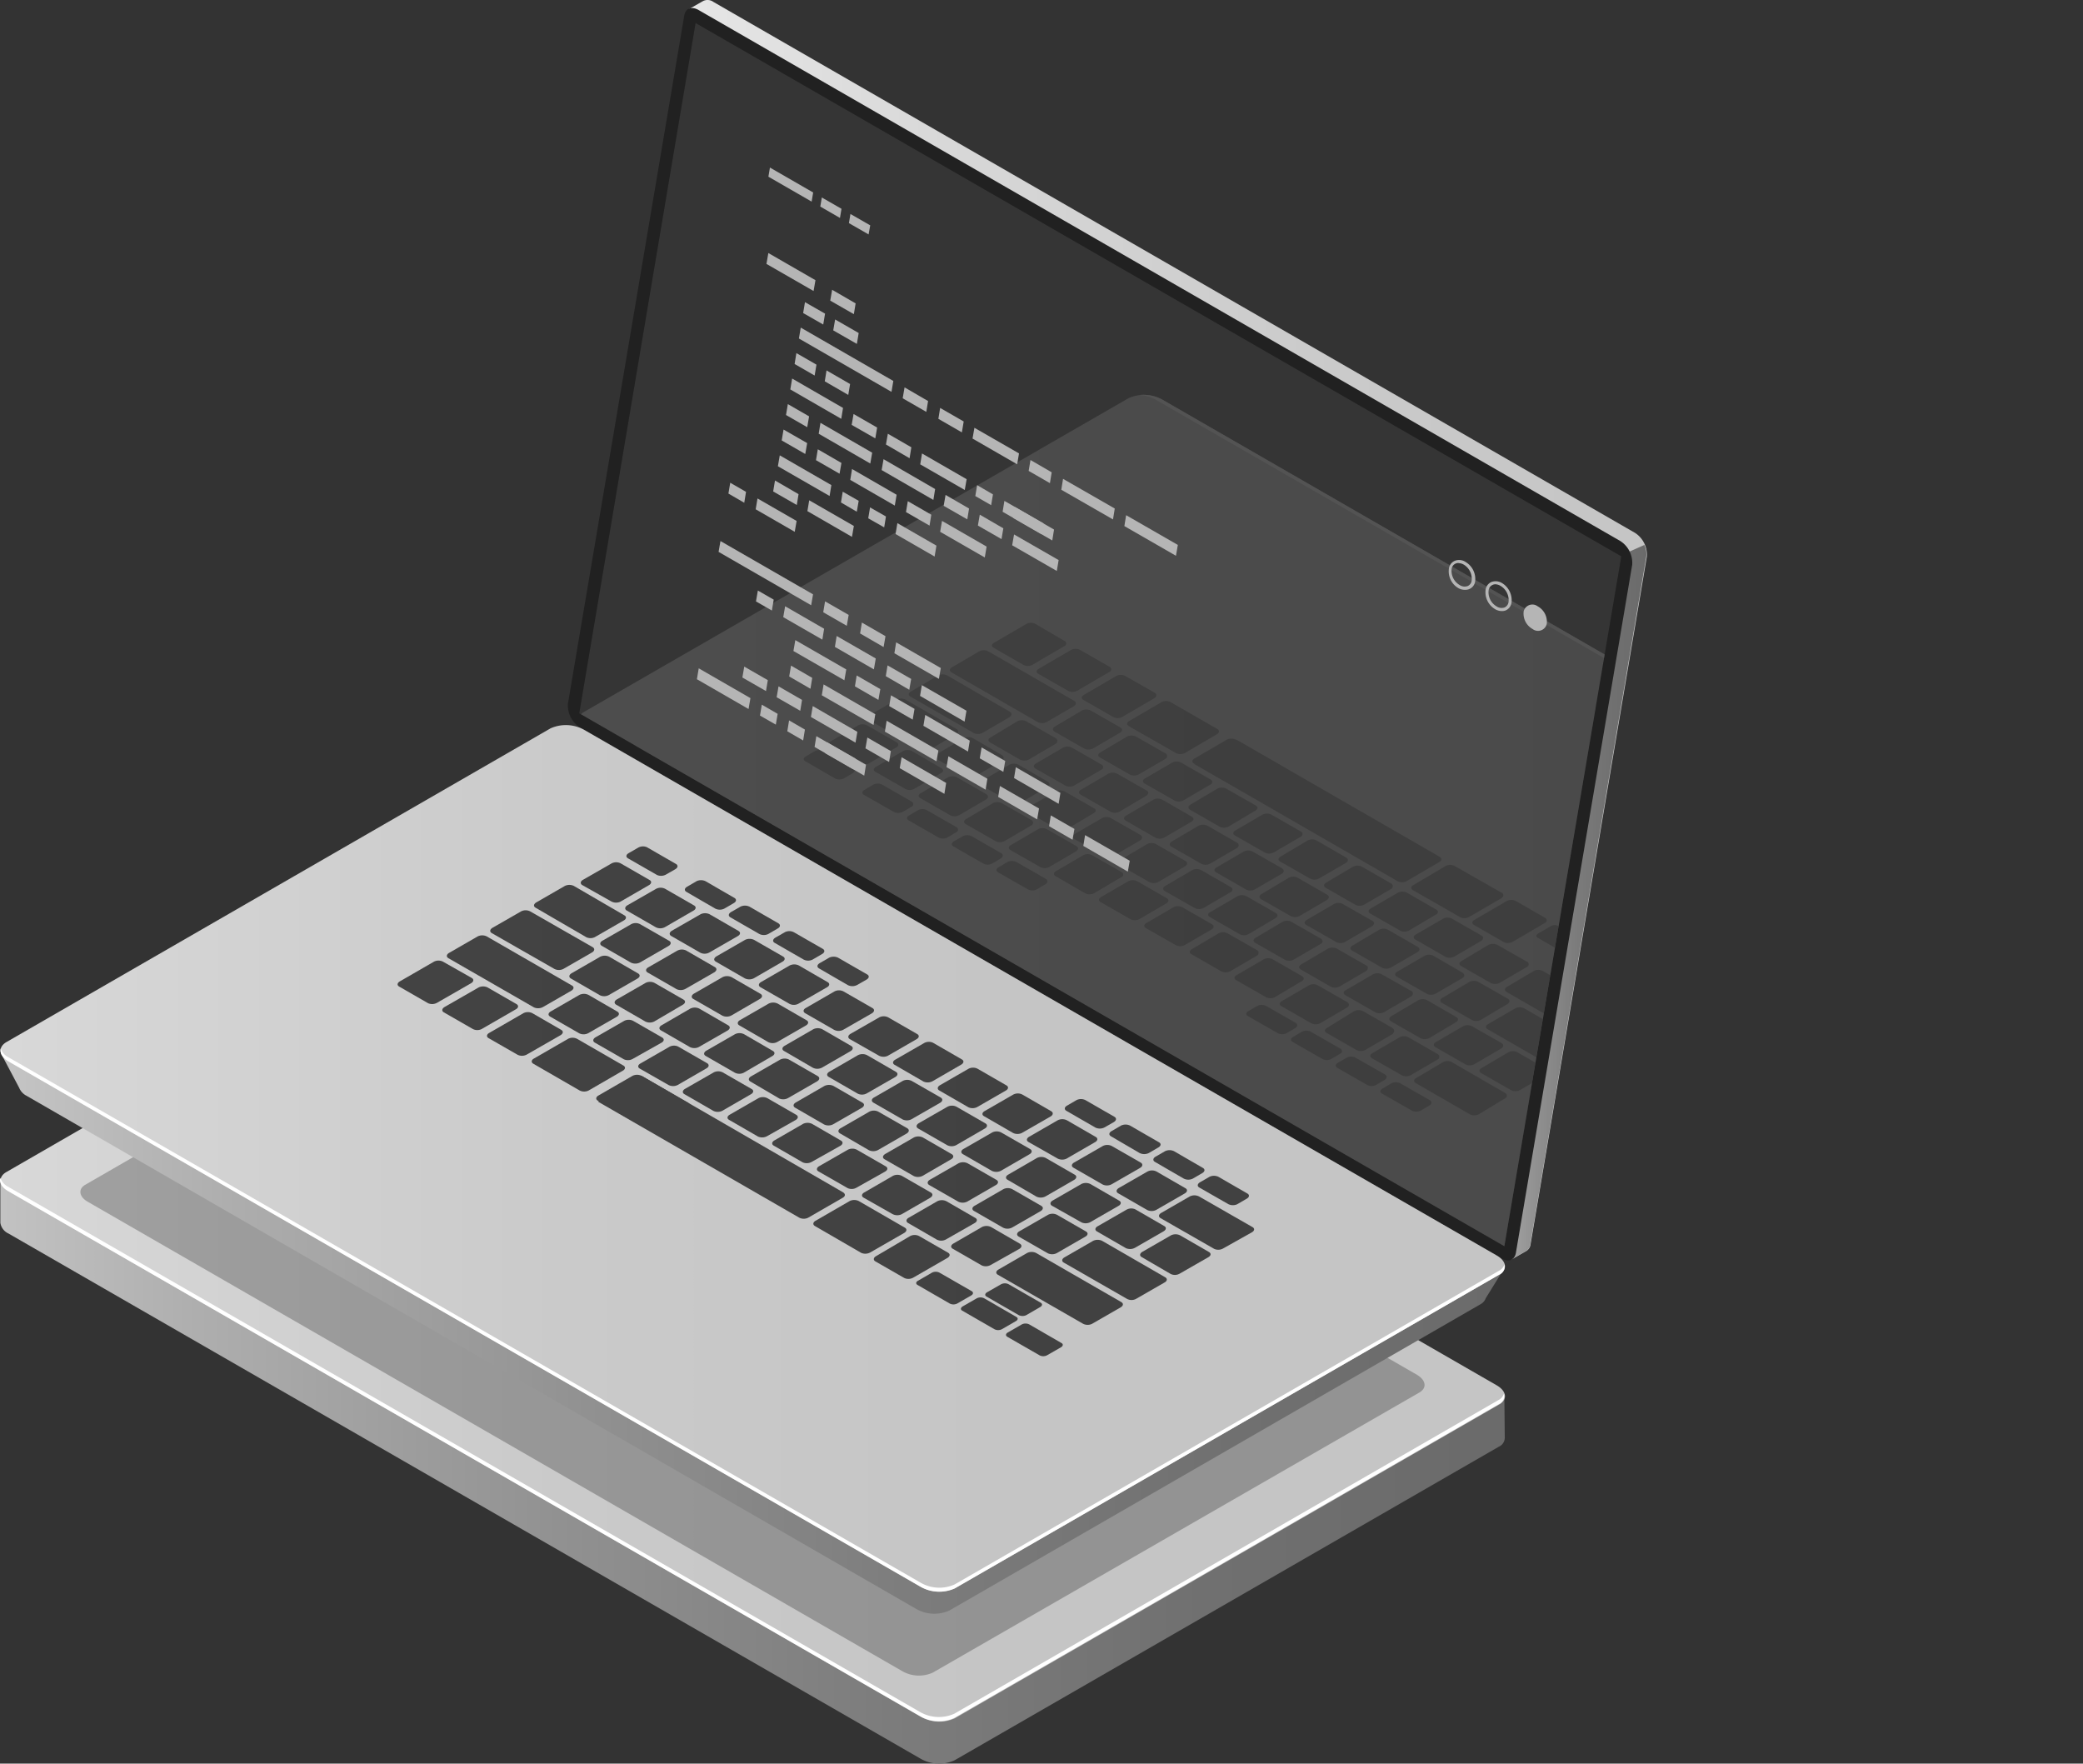 <svg id="Layer_1" data-name="Layer 1" xmlns="http://www.w3.org/2000/svg" xmlns:xlink="http://www.w3.org/1999/xlink" viewBox="0 0 353.68 299.43"><rect x="0" y="0" width="353.68" height="299.43" fill="#333333" stroke="none"/><defs><style>.cls-1{fill:none;}.cls-2{fill:#b5b5b5;}.cls-3{fill:url(#linear-gradient);}.cls-4{fill:url(#linear-gradient-2);}.cls-5,.cls-9{fill:#212121;}.cls-5{opacity:0.3;isolation:isolate;}.cls-6{fill:#fff;}.cls-7{fill:url(#linear-gradient-3);}.cls-8{fill:url(#linear-gradient-4);}.cls-10{opacity:0.51;}.cls-11{fill:#494949;}.cls-12{fill:url(#linear-gradient-5);}.cls-13{fill:url(#linear-gradient-6);}.cls-14{opacity:0.15;}.cls-15{clip-path:url(#clip-path);}.cls-16{fill:url(#linear-gradient-7);}.cls-17{fill:url(#linear-gradient-8);}.cls-18{opacity:0.5;}.cls-19{opacity:0.8;}</style><linearGradient id="linear-gradient" x1="462.32" y1="6.89" x2="206.9" y2="6.89" gradientTransform="matrix(1, 0, 0, -1, -192.3, 232.12)" gradientUnits="userSpaceOnUse"><stop offset="0" stop-color="#6b6b6b"/><stop offset="0.18" stop-color="#707070"/><stop offset="0.39" stop-color="#7c7c7c"/><stop offset="0.61" stop-color="#919191"/><stop offset="0.85" stop-color="#aeaeae"/><stop offset="1" stop-color="#c5c5c5"/></linearGradient><linearGradient id="linear-gradient-2" x1="329.84" y1="12.83" x2="585.3" y2="12.83" gradientTransform="translate(518.84 232.12) rotate(180)" gradientUnits="userSpaceOnUse"><stop offset="0" stop-color="#c5c5c5"/><stop offset="0.29" stop-color="#cacaca"/><stop offset="0.64" stop-color="#d7d7d7"/><stop offset="1" stop-color="#ebebeb"/></linearGradient><linearGradient id="linear-gradient-3" x1="219.84" y1="124.65" x2="400.57" y2="124.65" xlink:href="#linear-gradient-2"/><linearGradient id="linear-gradient-4" x1="219.88" y1="78.38" x2="250.93" y2="78.38" gradientTransform="translate(518.84 232.12) rotate(180)" xlink:href="#linear-gradient"/><linearGradient id="linear-gradient-5" x1="244.08" y1="27.9" x2="499.32" y2="27.9" gradientTransform="translate(518.84 232.12) rotate(180)" xlink:href="#linear-gradient"/><linearGradient id="linear-gradient-6" x1="329.84" y1="34.87" x2="585.3" y2="34.87" xlink:href="#linear-gradient-2"/><clipPath id="clip-path" transform="translate(-19.37 -0.57)"><polygon class="cls-1" points="294.65 95.03 137.48 4.49 117.73 121.68 274.8 212.15 294.65 95.03"/></clipPath><linearGradient id="linear-gradient-7" x1="145.96" y1="83.98" x2="401.14" y2="83.98" gradientTransform="translate(518.84 232.12) rotate(180)" xlink:href="#linear-gradient"/><linearGradient id="linear-gradient-8" x1="231.71" y1="90.94" x2="487.18" y2="90.94" xlink:href="#linear-gradient-2"/></defs><polygon class="cls-2" points="143.7 95.33 137.06 91.52 137.38 89.68 144 93.49 143.7 95.33"/><path class="cls-3" d="M274.8,237.61l-8.52-1.23L118.55,151.26a6.34,6.34,0,0,0-5.72-.23l-88,50.69L19.43,201v7.17h0A2.39,2.39,0,0,0,20.81,210L175.74,299.2a6.37,6.37,0,0,0,5.72.23l92.41-53.24a1.67,1.67,0,0,0,1-1.52h0Z" transform="translate(-19.37 -0.57)"/><path class="cls-4" d="M20.83,202.83l154.92,89.23a6.36,6.36,0,0,0,5.73.25l92.41-53.26c1.52-.84,1.29-2.32-.41-3.29L118.55,146.53a6.34,6.34,0,0,0-5.72-.25L20.49,199.54C19,200.37,19.14,201.86,20.83,202.83Z" transform="translate(-19.37 -0.57)"/><path class="cls-5" d="M34.24,204.59l138.41,79.76a5.7,5.7,0,0,0,5.12.19L260.36,237c1.32-.76,1.15-2.08-.37-3l-138.4-79.75a5.7,5.7,0,0,0-5.12-.2l-82.6,47.66C32.64,202.39,32.73,203.71,34.24,204.59Z" transform="translate(-19.37 -0.57)"/><path class="cls-6" d="M273.81,238.27,181.4,291.53a6.43,6.43,0,0,1-5.72-.24L20.75,202.06a2.67,2.67,0,0,1-1.32-1.52c-.23.76.21,1.62,1.32,2.26L175.68,292a6.34,6.34,0,0,0,5.72.25L273.81,239a1.53,1.53,0,0,0,.92-1.82A1.83,1.83,0,0,1,273.81,238.27Z" transform="translate(-19.37 -0.57)"/><path class="cls-7" d="M118.28,118.71,137.84,2.79l-1.52-.66L138.69.78h0a1.69,1.69,0,0,1,1.82.12L297,91.05a4.44,4.44,0,0,1,2,4L279.25,211.85a1.5,1.5,0,0,1-.83,1.18h0l-2.33,1.34-.39-2.16h.13L120.3,122.66A4.39,4.39,0,0,1,118.28,118.71Z" transform="translate(-19.37 -0.57)"/><path class="cls-8" d="M296,94.24l2.56-1.14a3.58,3.58,0,0,1,.34,1.93L279.19,211.87a1.51,1.51,0,0,1-.83,1.18h0L276,214.38l-.39-2.15h.13l-7.86-4.55Z" transform="translate(-19.37 -0.57)"/><path class="cls-9" d="M117.85,124.07,274.3,214.23c1.21.68,2.25.29,2.46-.95L296.51,96.44a4.42,4.42,0,0,0-2-4L138,2.28c-1.22-.7-2.25-.31-2.46,1L115.8,120.06A4.39,4.39,0,0,0,117.85,124.07Z" transform="translate(-19.37 -0.57)"/><g class="cls-10"><polygon class="cls-11" points="118.11 3.92 275.28 94.46 255.43 211.58 98.36 121.11 118.11 3.92"/></g><path class="cls-12" d="M19.52,179.39l8.54,4.44,85.6-49.33a6.28,6.28,0,0,1,5.59.23L266.9,219.82c1.42-.78,7.86-3.88,7.86-3.88L271.63,221h0a1.83,1.83,0,0,1-.87,1l-90.18,52a6.22,6.22,0,0,1-5.59-.23L23.89,186.62a2.64,2.64,0,0,1-1.26-1.35h0Z" transform="translate(-19.37 -0.57)"/><path class="cls-13" d="M20.83,180.79,175.75,270a6.39,6.39,0,0,0,5.73.24L273.89,217c1.52-.84,1.29-2.32-.41-3.29L118.55,124.48a6.37,6.37,0,0,0-5.72-.24L20.49,177.48C19,178.33,19.14,179.82,20.83,180.79Z" transform="translate(-19.37 -0.57)"/><path class="cls-6" d="M20.83,180.09l154.92,89.23a6.36,6.36,0,0,0,5.73.25l92.41-53.25a1.86,1.86,0,0,0,.93-1.09,1.53,1.53,0,0,1-.93,1.78l-92.41,53.25a6.46,6.46,0,0,1-5.73-.24L20.83,180.79c-1.1-.64-1.52-1.52-1.34-2.22A2.61,2.61,0,0,0,20.83,180.09Z" transform="translate(-19.37 -0.57)"/><g class="cls-14"><g class="cls-15"><path class="cls-16" d="M117.7,123.32l8.54,4.45,85.63-49.33a6.11,6.11,0,0,1,5.58.23L365.1,163.76c1.35-.79,7.78-3.82,7.78-3.82l-3,5h0a1.93,1.93,0,0,1-.88,1L278.7,217.85a6.17,6.17,0,0,1-5.58-.22L122,130.56a2.76,2.76,0,0,1-1.28-1.35h0Z" transform="translate(-19.37 -0.57)"/><path class="cls-17" d="M119,124.73,273.9,214a6.42,6.42,0,0,0,5.73.23L372,160.94c1.52-.85,1.28-2.32-.41-3.3L216.7,68.41a6.37,6.37,0,0,0-5.72-.23l-92.41,53.24C117.09,122.27,117.29,123.74,119,124.73Z" transform="translate(-19.37 -0.57)"/><path class="cls-6" d="M371.56,157.64,216.7,68.41a6.85,6.85,0,0,0-3.82-.78,6.48,6.48,0,0,1,2.68.78l154.86,89.23c1.68,1,1.86,2.45.41,3.3l-92.41,53.25a4.72,4.72,0,0,1-1.9.54,5.42,5.42,0,0,0,3-.54L372,160.94C373.42,160.09,373.24,158.62,371.56,157.64Z" transform="translate(-19.37 -0.57)"/><g class="cls-18"><path class="cls-9" d="M200.09,109.37l-4.93-2.87a1.61,1.61,0,0,0-1.51,0l-5.52,3.22c-.42.24-.45.63,0,.86l5,2.87a1.69,1.69,0,0,0,1.52,0l5.51-3.22A.47.47,0,0,0,200.09,109.37Z" transform="translate(-19.37 -0.57)"/><path class="cls-9" d="M207.76,113.78l-5-2.87a1.69,1.69,0,0,0-1.52,0l-5.51,3.22c-.44.26-.47.65,0,.88l5,2.85a1.69,1.69,0,0,0,1.52,0l5.51-3.22A.46.46,0,0,0,207.76,113.78Z" transform="translate(-19.37 -0.57)"/><path class="cls-9" d="M215.43,118.19l-5-2.85a1.63,1.63,0,0,0-1.52,0l-5.53,3.23c-.42.24-.45.64,0,.86l5,2.87a1.63,1.63,0,0,0,1.52,0l5.51-3.21C215.79,118.81,215.82,118.42,215.43,118.19Z" transform="translate(-19.37 -0.57)"/><path class="cls-9" d="M209.58,124.07l-5-2.86a1.69,1.69,0,0,0-1.52,0l-4.56,2.7c-.44.25-.47.65-.07.88l5,2.86a1.69,1.69,0,0,0,1.52,0l4.63-2.7C210,124.69,210,124.3,209.58,124.07Z" transform="translate(-19.37 -0.57)"/><path class="cls-9" d="M217.25,128.48l-5-2.85a1.69,1.69,0,0,0-1.52,0l-4.55,2.7c-.43.25-.46.64,0,.87l5,2.86a1.63,1.63,0,0,0,1.52,0l4.64-2.7A.51.51,0,0,0,217.25,128.48Z" transform="translate(-19.37 -0.57)"/><path class="cls-9" d="M224.92,132.91l-5-2.86a1.63,1.63,0,0,0-1.52,0l-4.63,2.69c-.44.26-.47.64,0,.88l5,2.85a1.69,1.69,0,0,0,1.52,0l4.63-2.71A.46.46,0,0,0,224.92,132.91Z" transform="translate(-19.37 -0.57)"/><path class="cls-9" d="M232.58,137.32l-5-2.85a1.69,1.69,0,0,0-1.52,0l-4.55,2.7c-.44.26-.47.65-.08.88l5,2.87a1.69,1.69,0,0,0,1.52,0l4.55-2.7C233,137.94,233,137.55,232.58,137.32Z" transform="translate(-19.37 -0.57)"/><path class="cls-9" d="M240.25,141.75l-5-2.87a1.69,1.69,0,0,0-1.52,0l-4.63,2.7c-.43.25-.46.64,0,.87l5,2.86a1.63,1.63,0,0,0,1.52,0l4.64-2.7A.47.47,0,0,0,240.25,141.75Z" transform="translate(-19.37 -0.57)"/><path class="cls-9" d="M247.92,146.16l-5-2.89a1.63,1.63,0,0,0-1.52,0L236.8,146c-.44.26-.47.66,0,.88l5,2.85a1.63,1.63,0,0,0,1.52,0l4.64-2.69C248.33,146.78,248.33,146.39,247.92,146.16Z" transform="translate(-19.37 -0.57)"/><path class="cls-9" d="M255.57,150.57l-4.95-2.85a1.69,1.69,0,0,0-1.52,0l-4.56,2.7c-.44.26-.47.65-.07.88l5,2.87a1.67,1.67,0,0,0,1.51,0l4.64-2.7A.52.52,0,0,0,255.57,150.57Z" transform="translate(-19.37 -0.57)"/><path class="cls-9" d="M263.24,155l-5-2.87a1.69,1.69,0,0,0-1.52,0l-4.64,2.7c-.42.26-.45.64,0,.87l5,2.86a1.63,1.63,0,0,0,1.52,0l4.56-2.7C263.61,155.62,263.64,155.23,263.24,155Z" transform="translate(-19.37 -0.57)"/><path class="cls-9" d="M270.91,159.41l-5-2.86a1.63,1.63,0,0,0-1.52,0l-4.64,2.69c-.44.26-.47.66,0,.88l5,2.87a1.69,1.69,0,0,0,1.52,0l4.63-2.7C271.28,160,271.31,159.64,270.91,159.41Z" transform="translate(-19.37 -0.57)"/><path class="cls-9" d="M278.57,163.82,273.62,161a1.76,1.76,0,0,0-1.52,0l-4.56,2.72c-.44.24-.47.63-.08.86l5,2.87a1.69,1.69,0,0,0,1.52,0l4.63-2.7A.49.49,0,0,0,278.57,163.82Z" transform="translate(-19.37 -0.57)"/><path class="cls-9" d="M206.39,130.38l-5-2.87a1.69,1.69,0,0,0-1.52,0l-4.63,2.7c-.42.26-.45.66,0,.88l5,2.85a1.63,1.63,0,0,0,1.52,0l4.63-2.7A.46.46,0,0,0,206.39,130.38Z" transform="translate(-19.37 -0.57)"/><path class="cls-9" d="M198.61,125.89l-5-2.85a1.63,1.63,0,0,0-1.52,0l-4.56,2.75c-.42.24-.46.63,0,.86l5,2.87a1.69,1.69,0,0,0,1.52,0l4.63-2.7A.55.55,0,0,0,198.61,125.89Z" transform="translate(-19.37 -0.57)"/><path class="cls-9" d="M190.82,121.41l-10.63-6.16a1.69,1.69,0,0,0-1.52,0L174,118c-.43.25-.46.64,0,.87L184.67,125a1.63,1.63,0,0,0,1.52,0l4.63-2.7C191.19,122,191.22,121.63,190.82,121.41Z" transform="translate(-19.37 -0.57)"/><path class="cls-9" d="M181.78,124.35l-8.67-5a1.69,1.69,0,0,0-1.52,0L167,122c-.43.26-.46.64,0,.87l8.69,5a1.63,1.63,0,0,0,1.52,0l4.55-2.7C182.15,125,182.18,124.57,181.78,124.35Z" transform="translate(-19.37 -0.57)"/><path class="cls-9" d="M214.06,134.79l-5-2.85a1.69,1.69,0,0,0-1.52,0l-4.63,2.72c-.44.24-.45.63,0,.86l5,2.86a1.63,1.63,0,0,0,1.52,0l4.55-2.69C214.42,135.41,214.45,135,214.06,134.79Z" transform="translate(-19.37 -0.57)"/><path class="cls-9" d="M221.72,139.22l-5-2.87a1.63,1.63,0,0,0-1.52,0l-4.63,2.7c-.44.26-.47.64,0,.88l4.95,2.85a1.63,1.63,0,0,0,1.52,0l4.64-2.7C222.1,139.84,222.13,139.45,221.72,139.22Z" transform="translate(-19.37 -0.57)"/><path class="cls-9" d="M229.39,143.63l-5-2.87a1.76,1.76,0,0,0-1.52,0l-4.56,2.7c-.42.26-.45.66,0,.88l5,2.87a1.63,1.63,0,0,0,1.52,0l4.63-2.7A.5.5,0,0,0,229.39,143.63Z" transform="translate(-19.37 -0.57)"/><path class="cls-9" d="M237.06,148l-5-2.85a1.63,1.63,0,0,0-1.52,0l-4.63,2.7c-.44.24-.46.64,0,.86l5,2.87a1.63,1.63,0,0,0,1.52,0l4.64-2.7C237.42,148.66,237.45,148.28,237.06,148Z" transform="translate(-19.37 -0.57)"/><path class="cls-9" d="M244.71,152.47l-5-2.87a1.63,1.63,0,0,0-1.52,0l-4.62,2.76c-.44.26-.47.65-.07.88l5,2.85a1.69,1.69,0,0,0,1.52,0l4.64-2.71C245.09,153.09,245.12,152.7,244.71,152.47Z" transform="translate(-19.37 -0.57)"/><path class="cls-9" d="M252.38,156.91l-5-2.85a1.63,1.63,0,0,0-1.52,0l-4.64,2.7c-.42.26-.45.65,0,.88l5,2.86a1.63,1.63,0,0,0,1.52,0l4.63-2.7C252.76,157.5,252.78,157.11,252.38,156.91Z" transform="translate(-19.37 -0.57)"/><path class="cls-9" d="M260.05,161.31l-5-2.88a1.63,1.63,0,0,0-1.52,0L249,161.12c-.44.25-.46.64,0,.87l5,2.86a1.63,1.63,0,0,0,1.52,0l4.63-2.69C260.48,161.93,260.48,161.53,260.05,161.31Z" transform="translate(-19.37 -0.57)"/><path class="cls-9" d="M267.71,165.72l-4.95-2.87a1.63,1.63,0,0,0-1.52,0l-4.64,2.7c-.44.26-.47.65,0,.88l5,2.85a1.63,1.63,0,0,0,1.52,0l4.63-2.7C268.07,166.34,268.07,166,267.71,165.72Z" transform="translate(-19.37 -0.57)"/><path class="cls-9" d="M275.38,170.13l-5-2.85a1.69,1.69,0,0,0-1.52,0L264.26,170c-.43.25-.46.64,0,.87l5,2.86a1.63,1.63,0,0,0,1.52,0l4.55-2.7C275.76,170.75,275.77,170.36,275.38,170.13Z" transform="translate(-19.37 -0.57)"/><path class="cls-9" d="M289,178l-10.83-6.23a1.69,1.69,0,0,0-1.52,0L272,174.47c-.42.24-.45.63,0,.86l10.83,6.25a1.69,1.69,0,0,0,1.52,0l4.63-2.7C289.34,178.6,289.41,178.21,289,178Z" transform="translate(-19.37 -0.57)"/><path class="cls-9" d="M275,186.18l-9.11-5.27a1.63,1.63,0,0,0-1.52,0l-4.56,2.7c-.42.25-.45.65,0,.88l9.12,5.26a1.69,1.69,0,0,0,1.52,0L275,187A.48.48,0,0,0,275,186.18Z" transform="translate(-19.37 -0.57)"/><path class="cls-9" d="M213,142.33l-5-2.85a1.63,1.63,0,0,0-1.52,0l-4.63,2.69c-.44.26-.46.66,0,.88l5,2.87a1.61,1.61,0,0,0,1.51,0l4.58-2.65C213.39,143,213.39,142.55,213,142.33Z" transform="translate(-19.37 -0.57)"/><path class="cls-9" d="M205.14,137.81l-5-2.87a1.69,1.69,0,0,0-1.52,0l-4.63,2.7c-.44.26-.48.64,0,.87l4.95,2.86a1.69,1.69,0,0,0,1.52,0l4.55-2.7C205.51,138.43,205.54,138,205.14,137.81Z" transform="translate(-19.37 -0.57)"/><path class="cls-9" d="M197.28,133.28l-5-2.87a1.67,1.67,0,0,0-1.51,0l-4.64,2.7c-.42.26-.45.65,0,.88l5,2.86a1.69,1.69,0,0,0,1.52,0l4.63-2.7C197.66,133.9,197.69,133.5,197.28,133.28Z" transform="translate(-19.37 -0.57)"/><path class="cls-9" d="M189.42,128.74l-4.89-2.85a1.69,1.69,0,0,0-1.52,0l-4.55,2.72c-.43.24-.46.63,0,.86l5,2.87a1.69,1.69,0,0,0,1.52,0l4.64-2.7A.57.57,0,0,0,189.42,128.74Z" transform="translate(-19.37 -0.57)"/><path class="cls-9" d="M220.65,146.75l-5-2.86a1.63,1.63,0,0,0-1.52,0l-4.56,2.7c-.44.24-.47.63-.07.86l5,2.87a1.67,1.67,0,0,0,1.51,0l4.64-2.7C221,147.37,221.06,147,220.65,146.75Z" transform="translate(-19.37 -0.57)"/><path class="cls-9" d="M228.32,151.16l-5-2.86a1.63,1.63,0,0,0-1.52,0L217.2,151c-.42.26-.45.65,0,.88l5,2.85a1.63,1.63,0,0,0,1.52,0l4.63-2.7A.47.47,0,0,0,228.32,151.16Z" transform="translate(-19.37 -0.57)"/><path class="cls-9" d="M236,155.58l-5-2.85a1.69,1.69,0,0,0-1.52,0l-4.64,2.71c-.44.24-.45.64,0,.86l5,2.87a1.63,1.63,0,0,0,1.52,0l4.56-2.7C236.36,156.2,236.39,155.82,236,155.58Z" transform="translate(-19.37 -0.57)"/><path class="cls-9" d="M243.65,159.94l-5-2.86a1.63,1.63,0,0,0-1.52,0l-4.56,2.7c-.44.25-.47.63-.07.87l5,2.85a1.63,1.63,0,0,0,1.52,0l4.63-2.69C244,160.62,244.06,160.23,243.65,159.94Z" transform="translate(-19.37 -0.57)"/><path class="cls-9" d="M251.36,164.49l-5-2.86a1.69,1.69,0,0,0-1.52,0l-4.56,2.69c-.42.26-.45.66,0,.88l5,2.87a1.69,1.69,0,0,0,1.52,0l4.63-2.7C251.68,165,251.71,164.64,251.36,164.49Z" transform="translate(-19.37 -0.57)"/><path class="cls-9" d="M259,168.83,254,166a1.63,1.63,0,0,0-1.52,0l-4.63,2.69c-.44.25-.45.64,0,.87l5,2.86a1.63,1.63,0,0,0,1.52,0l4.63-2.69C259.35,169.45,259.38,169,259,168.83Z" transform="translate(-19.37 -0.57)"/><path class="cls-9" d="M266.64,173.25l-4.95-2.86a1.63,1.63,0,0,0-1.52,0l-4.55,2.7c-.44.25-.47.63-.08.88l5,2.85a1.69,1.69,0,0,0,1.52,0l4.55-2.72C267,173.87,267.05,173.48,266.64,173.25Z" transform="translate(-19.37 -0.57)"/><path class="cls-9" d="M274.31,177.66l-5-2.85a1.69,1.69,0,0,0-1.52,0l-4.63,2.7c-.43.26-.46.65,0,.88l5,2.87a1.63,1.63,0,0,0,1.52,0l4.63-2.7C274.68,178.29,274.71,177.89,274.31,177.66Z" transform="translate(-19.37 -0.57)"/><path class="cls-9" d="M282,182.09l-5-2.86a1.63,1.63,0,0,0-1.52,0l-4.56,2.69c-.44.25-.45.64,0,.87l5,2.86a1.63,1.63,0,0,0,1.52,0l4.63-2.69A.5.5,0,0,0,282,182.09Z" transform="translate(-19.37 -0.57)"/><path class="cls-9" d="M194.47,139.79l-5-2.85a1.69,1.69,0,0,0-1.52,0l-4.56,2.7c-.42.25-.45.64,0,.87l5,2.86a1.63,1.63,0,0,0,1.52,0l4.63-2.7A.5.5,0,0,0,194.47,139.79Z" transform="translate(-19.37 -0.57)"/><path class="cls-9" d="M186.84,135.41l-5-2.86a1.61,1.61,0,0,0-1.51,0l-4.64,2.7c-.42.24-.45.63,0,.86l5,2.87a1.69,1.69,0,0,0,1.52,0l4.63-2.7C187.21,136,187.24,135.69,186.84,135.41Z" transform="translate(-19.37 -0.57)"/><path class="cls-9" d="M179.22,131l-5-2.91a1.63,1.63,0,0,0-1.52,0l-4.63,2.69c-.43.25-.46.64,0,.87l5,2.86a1.63,1.63,0,0,0,1.52,0l4.56-2.69C179.58,131.64,179.61,131.24,179.22,131Z" transform="translate(-19.37 -0.57)"/><path class="cls-9" d="M171.59,126.59l-5-2.87a1.67,1.67,0,0,0-1.51,0l-4.64,2.7c-.44.26-.45.64,0,.87l5,2.86a1.63,1.63,0,0,0,1.52,0l4.63-2.7A.46.46,0,0,0,171.59,126.59Z" transform="translate(-19.37 -0.57)"/><path class="cls-9" d="M164.21,130.93l-5-2.82a1.63,1.63,0,0,0-1.52,0l-1.51.89c-.45.24-.48.64,0,.86l4.95,2.87a1.69,1.69,0,0,0,1.52,0l1.51-.89C164.57,131.55,164.6,131.14,164.21,130.93Z" transform="translate(-19.37 -0.57)"/><path class="cls-9" d="M174.16,136.66l-5-2.87a1.69,1.69,0,0,0-1.52,0l-1.52.9c-.42.25-.45.65,0,.87l5,2.85a1.63,1.63,0,0,0,1.52,0l1.52-.89A.47.47,0,0,0,174.16,136.66Z" transform="translate(-19.37 -0.57)"/><path class="cls-9" d="M181.75,141l-5-2.87a1.63,1.63,0,0,0-1.52,0l-1.52.9c-.43.24-.46.63,0,.86l5,2.87a1.67,1.67,0,0,0,1.51,0l1.52-.9C182.12,141.66,182.15,141.26,181.75,141Z" transform="translate(-19.37 -0.57)"/><path class="cls-9" d="M189.35,145.42l-5-2.87a1.69,1.69,0,0,0-1.52,0l-1.52.88c-.42.26-.45.65,0,.88l5,2.87a1.63,1.63,0,0,0,1.52,0l1.52-.9C189.71,146,189.74,145.65,189.35,145.42Z" transform="translate(-19.37 -0.57)"/><path class="cls-9" d="M196.94,149.78l-5-2.85a1.69,1.69,0,0,0-1.52,0l-1.52.9c-.43.26-.46.65,0,.88l5,2.85a1.63,1.63,0,0,0,1.52,0l1.52-.9C197.31,150.41,197.34,150,196.94,149.78Z" transform="translate(-19.37 -0.57)"/><path class="cls-9" d="M239.35,174.22l-5-2.86a1.63,1.63,0,0,0-1.52,0l-1.51.89c-.43.26-.46.64,0,.88l5,2.85a1.69,1.69,0,0,0,1.52,0l1.52-.89C239.71,174.84,239.74,174.45,239.35,174.22Z" transform="translate(-19.37 -0.57)"/><path class="cls-9" d="M246.94,178.6l-5-2.86a1.63,1.63,0,0,0-1.52,0l-1.52.89c-.43.25-.46.64,0,.87l5,2.86a1.63,1.63,0,0,0,1.52,0l1.51-.89A.47.47,0,0,0,246.94,178.6Z" transform="translate(-19.37 -0.57)"/><path class="cls-9" d="M254.54,183l-5-2.85a1.63,1.63,0,0,0-1.52,0l-1.52.88c-.42.26-.45.65,0,.88l5,2.86a1.63,1.63,0,0,0,1.52,0l1.52-.89C254.9,183.59,254.93,183.21,254.54,183Z" transform="translate(-19.37 -0.57)"/><path class="cls-9" d="M262.13,187.35l-5-2.85a1.63,1.63,0,0,0-1.52,0l-1.52.9c-.43.25-.46.65,0,.88l5,2.85a1.67,1.67,0,0,0,1.51,0l1.52-.9C262.5,188,262.53,187.58,262.13,187.35Z" transform="translate(-19.37 -0.57)"/><path class="cls-9" d="M202.14,144.22l-5-2.86a1.63,1.63,0,0,0-1.52,0L191,144.05c-.43.26-.46.64,0,.88l5,2.85a1.67,1.67,0,0,0,1.51,0l4.64-2.71C202.5,144.78,202.53,144.45,202.14,144.22Z" transform="translate(-19.37 -0.57)"/><path class="cls-9" d="M209.81,148.63l-5-2.85a1.63,1.63,0,0,0-1.52,0l-4.63,2.7c-.44.26-.47.65,0,.88l4.95,2.87a1.69,1.69,0,0,0,1.52,0l4.56-2.7A.48.48,0,0,0,209.81,148.63Z" transform="translate(-19.37 -0.57)"/><path class="cls-9" d="M217.46,153.06l-5-2.87a1.69,1.69,0,0,0-1.52,0l-4.64,2.7c-.42.25-.45.64,0,.87l5,2.86a1.63,1.63,0,0,0,1.52,0l4.63-2.7C217.84,153.67,217.86,153.29,217.46,153.06Z" transform="translate(-19.37 -0.57)"/><path class="cls-9" d="M225.13,157.47l-5-2.86a1.63,1.63,0,0,0-1.52,0L214,157.3c-.44.26-.45.66,0,.88l5,2.85a1.63,1.63,0,0,0,1.52,0l4.63-2.69C225.54,158.09,225.54,157.7,225.13,157.47Z" transform="translate(-19.37 -0.57)"/><path class="cls-9" d="M232.8,161.88l-5-2.85a1.63,1.63,0,0,0-1.52,0l-4.56,2.7c-.44.26-.47.65,0,.88l5,2.87a1.69,1.69,0,0,0,1.52,0l4.63-2.7A.55.55,0,0,0,232.8,161.88Z" transform="translate(-19.37 -0.57)"/><path class="cls-9" d="M240.46,166.31l-5-2.87a1.69,1.69,0,0,0-1.52,0l-4.63,2.7c-.43.26-.46.64,0,.87l5,2.86a1.63,1.63,0,0,0,1.52,0l4.55-2.7C240.84,166.93,240.85,166.54,240.46,166.31Z" transform="translate(-19.37 -0.57)"/><path class="cls-9" d="M248.13,170.72l-5-2.86a1.63,1.63,0,0,0-1.52,0L237,170.55c-.44.26-.46.66,0,.88l5,2.87a1.69,1.69,0,0,0,1.52,0l4.63-2.7C248.49,171.34,248.52,171,248.13,170.72Z" transform="translate(-19.37 -0.57)"/><path class="cls-9" d="M255.8,175.1l-5-2.85a1.69,1.69,0,0,0-1.52,0l-4.61,2.85c-.44.24-.47.64,0,.87l5,2.86a1.63,1.63,0,0,0,1.52,0l4.63-2.7C256.16,175.75,256.19,175.38,255.8,175.1Z" transform="translate(-19.37 -0.57)"/><path class="cls-9" d="M263.52,179.56l-5-2.87a1.69,1.69,0,0,0-1.52,0l-4.63,2.7c-.43.26-.46.64,0,.88l5,2.85a1.63,1.63,0,0,0,1.52,0l4.64-2.7A.51.51,0,0,0,263.52,179.56Z" transform="translate(-19.37 -0.57)"/><path class="cls-9" d="M201.77,119.57l-14.61-8.41a1.63,1.63,0,0,0-1.52,0l-4.63,2.7c-.44.25-.47.65-.08.87l14.63,8.43a1.63,1.63,0,0,0,1.52,0l4.63-2.69C202.14,120.19,202.17,119.8,201.77,119.57Z" transform="translate(-19.37 -0.57)"/><path class="cls-9" d="M295.94,173.84l-14.61-8.42a1.63,1.63,0,0,0-1.52,0l-4.55,2.69c-.44.26-.47.64-.08.88l14.63,8.42a1.69,1.69,0,0,0,1.52,0l4.63-2.7A.48.48,0,0,0,295.94,173.84Z" transform="translate(-19.37 -0.57)"/><path class="cls-9" d="M281.74,156.41l-5-2.87a1.69,1.69,0,0,0-1.52,0l-5.52,3.22c-.44.26-.47.64,0,.88l4.95,2.85a1.69,1.69,0,0,0,1.52,0l5.52-3.22A.47.47,0,0,0,281.74,156.41Z" transform="translate(-19.37 -0.57)"/><path class="cls-9" d="M226.06,124.33l-7.94-4.55a1.63,1.63,0,0,0-1.52,0L211.08,123c-.42.25-.45.63,0,.88l7.95,4.54a1.69,1.69,0,0,0,1.52,0l5.51-3.22C226.42,125,226.45,124.56,226.06,124.33Z" transform="translate(-19.37 -0.57)"/><path class="cls-9" d="M274.35,152.15l-8-4.55a1.63,1.63,0,0,0-1.52,0l-5.5,3.25c-.44.25-.47.65,0,.88l7.93,4.54a1.63,1.63,0,0,0,1.52,0l5.53-3.21C274.71,152.77,274.74,152.36,274.35,152.15Z" transform="translate(-19.37 -0.57)"/><path class="cls-9" d="M237.12,130.7l-7.93-4.55a1.69,1.69,0,0,0-1.52,0l-5.51,3.21c-.43.26-.46.66,0,.88l7.94,4.55a1.63,1.63,0,0,0,1.52,0l5.51-3.21A.48.48,0,0,0,237.12,130.7Z" transform="translate(-19.37 -0.57)"/><path class="cls-9" d="M222.16,130.29l34.51,19.89a1.61,1.61,0,0,0,1.51,0l5.62-3.28c.41-.24.4-.62,0-.87l-34.51-19.89Z" transform="translate(-19.37 -0.57)"/><path class="cls-9" d="M295.84,168.64l5.53,3.19a1.36,1.36,0,0,0,1.24,0l2.25-1.32c.36-.2.38-.52,0-.71l-5.53-3.19a1.57,1.57,0,0,0-1.24,0l-2.25,1.32C295.53,168.14,295.52,168.46,295.84,168.64Z" transform="translate(-19.37 -0.57)"/><path class="cls-9" d="M288.12,164.19l5.53,3.2a1.4,1.4,0,0,0,1.23,0l2.25-1.31c.36-.21.38-.53,0-.73l-5.53-3.18a1.4,1.4,0,0,0-1.23,0l-2.26,1.32A.39.39,0,0,0,288.12,164.19Z" transform="translate(-19.37 -0.57)"/><path class="cls-9" d="M280.45,159.78,286,163a1.34,1.34,0,0,0,1.23,0l2.26-1.32c.35-.2.38-.53,0-.71l-5.53-3.19a1.34,1.34,0,0,0-1.23,0l-2.26,1.32C280.22,159.28,280.12,159.59,280.45,159.78Z" transform="translate(-19.37 -0.57)"/><path class="cls-9" d="M284.13,166.52l5.53,3.19a1.57,1.57,0,0,0,1.24,0l2.25-1.32c.35-.22.38-.53,0-.72l-5.48-3.18a1.34,1.34,0,0,0-1.23,0l-2.25,1.32C283.82,166,283.81,166.32,284.13,166.52Z" transform="translate(-19.37 -0.57)"/></g></g></g><g class="cls-19"><path class="cls-9" d="M92.06,170.9l-4.92-2.83c-.39-.23-.33-.62.12-.88l5.8-3.35a1.69,1.69,0,0,1,1.52,0l4.89,2.77c.4.23.34.62-.12.9l-5.8,3.33A1.7,1.7,0,0,1,92.06,170.9Z" transform="translate(-19.37 -0.57)"/><path class="cls-9" d="M99.66,175.28l-4.93-2.83c-.39-.23-.34-.62.11-.9l5.8-3.33a1.76,1.76,0,0,1,1.52,0l4.91,2.83c.39.23.35.63-.11.88l-5.8,3.35A1.65,1.65,0,0,1,99.66,175.28Z" transform="translate(-19.37 -0.57)"/><path class="cls-9" d="M107.25,179.65l-4.92-2.82c-.4-.23-.35-.64.11-.89l5.8-3.35a1.69,1.69,0,0,1,1.52,0l4.9,2.83c.4.23.35.62-.1.9l-5.81,3.33A1.72,1.72,0,0,1,107.25,179.65Z" transform="translate(-19.37 -0.57)"/><path class="cls-9" d="M117.7,176l-4.92-2.83c-.4-.23-.35-.62.11-.88l4.87-2.81a1.76,1.76,0,0,1,1.52,0l4.91,2.84c.39.23.35.62-.11.89L119.22,176A1.7,1.7,0,0,1,117.7,176Z" transform="translate(-19.37 -0.57)"/><path class="cls-9" d="M125.3,180.42l-4.93-2.83c-.39-.23-.35-.62.11-.9l4.88-2.8a1.67,1.67,0,0,1,1.51,0l4.93,2.83c.39.23.35.63-.11.88l-4.88,2.75A1.68,1.68,0,0,1,125.3,180.42Z" transform="translate(-19.37 -0.57)"/><path class="cls-9" d="M132.89,184.79,128,182c-.39-.22-.35-.62.11-.87l4.88-2.81a1.65,1.65,0,0,1,1.51-.07l4.93,2.83c.39.23.35.64-.13.89l-4.86,2.81A1.75,1.75,0,0,1,132.89,184.79Z" transform="translate(-19.37 -0.57)"/><path class="cls-9" d="M140.48,189.17l-4.9-2.83c-.4-.23-.35-.63.1-.9l4.88-2.8a1.69,1.69,0,0,1,1.52,0l4.92,2.83c.4.23.33.62-.12.88L142,189.17A1.74,1.74,0,0,1,140.48,189.17Z" transform="translate(-19.37 -0.57)"/><path class="cls-9" d="M148.08,193.54l-4.92-2.84c-.4-.23-.34-.62.12-.88l4.86-2.8a1.69,1.69,0,0,1,1.52,0l4.9,2.82c.4.23.35.63-.1.89l-4.86,2.75A1.76,1.76,0,0,1,148.08,193.54Z" transform="translate(-19.37 -0.57)"/><path class="cls-9" d="M155.67,197.92l-4.92-2.84c-.39-.22-.35-.62.11-.89l4.87-2.81a1.76,1.76,0,0,1,1.52,0l4.91,2.84c.39.23.35.62-.11.89l-4.86,2.73A1.73,1.73,0,0,1,155.67,197.92Z" transform="translate(-19.37 -0.57)"/><path class="cls-9" d="M163.27,202.28l-4.92-2.82c-.4-.22-.35-.63.1-.89l4.88-2.8a1.69,1.69,0,0,1,1.52,0l4.92,2.83c.39.23.35.62-.11.88l-4.87,2.74A1.64,1.64,0,0,1,163.27,202.28Z" transform="translate(-19.37 -0.57)"/><path class="cls-9" d="M170.86,206.67,166,203.91c-.39-.23-.35-.62.11-.88l4.87-2.82a1.69,1.69,0,0,1,1.52,0l4.92,2.83c.4.23.34.62-.12.9l-4.86,2.8A1.76,1.76,0,0,1,170.86,206.67Z" transform="translate(-19.37 -0.57)"/><path class="cls-9" d="M178.46,211.05l-4.91-2.84c-.39-.23-.35-.63.11-.89l4.87-2.81a1.76,1.76,0,0,1,1.52,0l4.92,2.84c.4.23.34.62-.12.88L180,211A1.68,1.68,0,0,1,178.46,211.05Z" transform="translate(-19.37 -0.57)"/><path class="cls-9" d="M186.05,215.41l-4.92-2.83c-.39-.23-.33-.62.12-.88l4.86-2.81a1.76,1.76,0,0,1,1.52,0l4.91,2.84c.39.23.35.62-.11.89l-4.86,2.73A1.7,1.7,0,0,1,186.05,215.41Z" transform="translate(-19.37 -0.57)"/><path class="cls-9" d="M128.93,174,124,171.15c-.4-.23-.35-.64.11-.9l4.87-2.8a1.69,1.69,0,0,1,1.52,0l4.92,2.83c.4.23.34.62-.12.88L130.46,174A1.72,1.72,0,0,1,128.93,174Z" transform="translate(-19.37 -0.57)"/><path class="cls-9" d="M121.22,169.54l-4.92-2.84c-.39-.22-.33-.62.12-.89l4.87-2.81a1.74,1.74,0,0,1,1.51,0l4.91,2.84c.4.23.35.62-.11.88l-4.87,2.8A1.67,1.67,0,0,1,121.22,169.54Z" transform="translate(-19.37 -0.57)"/><path class="cls-9" d="M113.51,165.08,102.88,159c-.4-.23-.35-.62.1-.9l4.88-2.8a1.69,1.69,0,0,1,1.52,0L120,161.38c.39.23.35.64-.11.9l-4.87,2.8A1.69,1.69,0,0,1,113.51,165.08Z" transform="translate(-19.37 -0.57)"/><path class="cls-9" d="M118.9,159.68l-8.6-5c-.39-.23-.33-.62.13-.9l4.86-2.8a1.74,1.74,0,0,1,1.51,0l8.59,5c.39.22.35.62-.11.87l-4.88,2.81A1.65,1.65,0,0,1,118.9,159.68Z" transform="translate(-19.37 -0.57)"/><path class="cls-9" d="M136.52,178.35l-4.92-2.84c-.4-.23-.34-.62.12-.88l4.86-2.82a1.76,1.76,0,0,1,1.52,0l4.91,2.84c.39.22.35.62-.11.89L138,178.35A1.72,1.72,0,0,1,136.52,178.35Z" transform="translate(-19.37 -0.57)"/><path class="cls-9" d="M144.11,182.68l-4.92-2.83c-.39-.23-.35-.62.12-.9l4.87-2.8a1.74,1.74,0,0,1,1.51,0L150.6,179c.4.23.35.62-.11.88l-4.84,2.82A1.67,1.67,0,0,1,144.11,182.68Z" transform="translate(-19.37 -0.57)"/><path class="cls-9" d="M151.71,187.09l-4.92-2.89c-.4-.23-.35-.62.1-.88l4.88-2.81a1.7,1.7,0,0,1,1.52-.07l4.92,2.83c.39.23.35.63-.11.9l-4.87,2.8A1.7,1.7,0,0,1,151.71,187.09Z" transform="translate(-19.37 -0.57)"/><path class="cls-9" d="M159.29,191.48l-4.91-2.84c-.39-.23-.35-.62.11-.89l4.87-2.81a1.76,1.76,0,0,1,1.52,0l4.92,2.84c.4.22.35.62-.1.88l-4.88,2.8A1.72,1.72,0,0,1,159.29,191.48Z" transform="translate(-19.37 -0.57)"/><path class="cls-9" d="M166.88,195.84,162,193c-.4-.23-.35-.63.1-.88l4.88-2.81a1.69,1.69,0,0,1,1.52,0l4.92,2.82c.39.23.33.64-.12.9l-4.86,2.8A1.74,1.74,0,0,1,166.88,195.84Z" transform="translate(-19.37 -0.57)"/><path class="cls-9" d="M174.48,200.22l-4.92-2.83c-.4-.23-.34-.62.12-.9l4.86-2.8a1.76,1.76,0,0,1,1.52,0l4.9,2.83c.4.23.35.63-.1.88L176,200.22A1.72,1.72,0,0,1,174.48,200.22Z" transform="translate(-19.37 -0.57)"/><path class="cls-9" d="M182.07,204.59l-4.92-2.82c-.39-.23-.35-.64.11-.9l4.87-2.8a1.76,1.76,0,0,1,1.52,0l4.91,2.82c.39.23.35.64-.11.89l-4.87,2.81A1.74,1.74,0,0,1,182.07,204.59Z" transform="translate(-19.37 -0.57)"/><path class="cls-9" d="M189.67,209l-4.92-2.83c-.4-.23-.35-.63.1-.88l4.88-2.82a1.69,1.69,0,0,1,1.52,0l4.92,2.83c.39.23.35.62-.11.9l-4.87,2.8A1.69,1.69,0,0,1,189.67,209Z" transform="translate(-19.37 -0.57)"/><path class="cls-9" d="M197.25,213.34l-4.91-2.82c-.4-.23-.35-.64.11-.9l4.87-2.8a1.69,1.69,0,0,1,1.52,0l4.92,2.83c.4.23.35.62-.1.88l-4.88,2.81A1.72,1.72,0,0,1,197.25,213.34Z" transform="translate(-19.37 -0.57)"/><path class="cls-9" d="M210.75,221.11,200,214.94c-.4-.22-.35-.62.1-.89l4.88-2.81a1.76,1.76,0,0,1,1.52,0l10.72,6.19c.39.23.35.62-.11.88l-4.87,2.8A1.63,1.63,0,0,1,210.75,221.11Z" transform="translate(-19.37 -0.57)"/><path class="cls-9" d="M225.54,212.61l-9.11-5.22c-.4-.22-.35-.63.11-.89l4.87-2.81a1.76,1.76,0,0,1,1.52,0l9.11,5.22c.4.23.35.62-.1.88l-4.88,2.74A1.67,1.67,0,0,1,225.54,212.61Z" transform="translate(-19.37 -0.57)"/><path class="cls-9" d="M149.81,177.5l-4.91-2.84c-.39-.22-.34-.63.11-.89l4.88-2.81a1.76,1.76,0,0,1,1.52,0l4.92,2.84c.39.23.33.62-.12.88l-4.87,2.8A1.68,1.68,0,0,1,149.81,177.5Z" transform="translate(-19.37 -0.57)"/><path class="cls-9" d="M142,173l-4.92-2.83c-.39-.23-.33-.63.12-.9l4.86-2.8a1.76,1.76,0,0,1,1.52,0l4.91,2.83c.39.23.35.62-.11.88L143.52,173A1.73,1.73,0,0,1,142,173Z" transform="translate(-19.37 -0.57)"/><path class="cls-9" d="M134.26,168.52l-4.92-2.83c-.4-.23-.35-.62.1-.88l4.88-2.81a1.7,1.7,0,0,1,1.52-.07l4.9,2.83c.4.23.35.62-.1.9l-4.88,2.8A1.72,1.72,0,0,1,134.26,168.52Z" transform="translate(-19.37 -0.57)"/><path class="cls-9" d="M126.48,164l-4.92-2.84c-.4-.23-.35-.62.11-.88l4.87-2.8a1.63,1.63,0,0,1,1.52,0l4.92,2.82c.4.22.35.63-.11.89L128,164A1.76,1.76,0,0,1,126.48,164Z" transform="translate(-19.37 -0.57)"/><path class="cls-9" d="M157.4,181.86,152.48,179c-.39-.23-.33-.62.13-.88l4.86-2.81a1.74,1.74,0,0,1,1.51,0l4.91,2.84c.4.23.35.62-.11.89l-4.87,2.81A1.71,1.71,0,0,1,157.4,181.86Z" transform="translate(-19.37 -0.57)"/><path class="cls-9" d="M165,186.25l-4.92-2.84c-.4-.23-.34-.62.12-.89l4.86-2.81a1.76,1.76,0,0,1,1.52,0l4.91,2.84c.39.22.34.62-.11.88l-4.88,2.8A1.68,1.68,0,0,1,165,186.25Z" transform="translate(-19.37 -0.57)"/><path class="cls-9" d="M172.59,190.61l-4.92-2.83c-.39-.23-.35-.63.11-.88l4.87-2.81a1.69,1.69,0,0,1,1.52,0l4.92,2.82c.4.23.35.64-.1.9l-4.88,2.8A1.69,1.69,0,0,1,172.59,190.61Z" transform="translate(-19.37 -0.57)"/><path class="cls-9" d="M180.19,195l-4.92-2.83c-.4-.23-.35-.62.1-.9l4.88-2.8a1.69,1.69,0,0,1,1.52,0l4.92,2.83c.39.23.35.62-.11.88L181.71,195A1.69,1.69,0,0,1,180.19,195Z" transform="translate(-19.37 -0.57)"/><path class="cls-9" d="M187.77,199.36l-4.91-2.84c-.39-.22-.35-.62.11-.88l4.87-2.8a1.69,1.69,0,0,1,1.52,0l4.92,2.82c.4.23.34.64-.12.89l-4.86,2.81A1.78,1.78,0,0,1,187.77,199.36Z" transform="translate(-19.37 -0.57)"/><path class="cls-9" d="M195.36,203.74l-4.92-2.87c-.39-.22-.33-.62.12-.87l4.86-2.82a1.69,1.69,0,0,1,1.52,0l4.91,2.83c.39.23.35.62-.11.89l-4.87,2.81A1.74,1.74,0,0,1,195.36,203.74Z" transform="translate(-19.37 -0.57)"/><path class="cls-9" d="M203,208.11,198,205.29c-.4-.23-.34-.64.12-.9l4.86-2.8a1.76,1.76,0,0,1,1.52,0l4.9,2.83c.4.23.35.62-.1.88l-4.88,2.81A1.72,1.72,0,0,1,203,208.11Z" transform="translate(-19.37 -0.57)"/><path class="cls-9" d="M210.55,212.49l-4.92-2.84c-.39-.23-.35-.62.11-.88l4.87-2.8a1.67,1.67,0,0,1,1.52-.08l4.92,2.84c.4.22.35.62-.1.89l-4.88,2.81A1.76,1.76,0,0,1,210.55,212.49Z" transform="translate(-19.37 -0.57)"/><path class="cls-9" d="M218.15,216.87,213.22,214c-.39-.22-.34-.62.11-.89l4.88-2.81a1.76,1.76,0,0,1,1.52,0l4.92,2.84c.39.23.35.62-.11.88l-4.88,2.8A1.64,1.64,0,0,1,218.15,216.87Z" transform="translate(-19.37 -0.57)"/><path class="cls-9" d="M145.82,166.67l-4.91-2.83c-.4-.23-.35-.62.11-.9l4.86-2.8a1.76,1.76,0,0,1,1.52,0l4.93,2.83c.4.23.35.63-.1.88l-4.87,2.82A1.74,1.74,0,0,1,145.82,166.67Z" transform="translate(-19.37 -0.57)"/><path class="cls-9" d="M138.27,162.32l-4.92-2.83c-.4-.23-.35-.62.1-.9l4.88-2.8a1.76,1.76,0,0,1,1.52,0l4.9,2.83c.4.23.35.62-.1.88l-4.88,2.81A1.65,1.65,0,0,1,138.27,162.32Z" transform="translate(-19.37 -0.57)"/><path class="cls-9" d="M130.72,158l-4.92-2.83c-.4-.23-.35-.63.1-.9l4.88-2.8a1.69,1.69,0,0,1,1.52,0l4.92,2.83c.39.23.35.62-.11.88L132.24,158A1.69,1.69,0,0,1,130.72,158Z" transform="translate(-19.37 -0.57)"/><path class="cls-9" d="M123.15,153.61l-4.9-2.76c-.4-.23-.35-.64.1-.9l4.88-2.8a1.69,1.69,0,0,1,1.52,0l4.92,2.83c.39.23.33.62-.12.88l-4.86,2.81A1.74,1.74,0,0,1,123.15,153.61Z" transform="translate(-19.37 -0.57)"/><path class="cls-9" d="M130.93,149.13,126,146.3c-.4-.23-.35-.62.11-.88l1.61-.93a1.67,1.67,0,0,1,1.51-.07l4.91,2.83c.4.23.35.62-.11.9l-1.61.92A1.72,1.72,0,0,1,130.93,149.13Z" transform="translate(-19.37 -0.57)"/><path class="cls-9" d="M140.79,154.82,135.93,152c-.4-.22-.35-.62.1-.88l1.61-.94a1.76,1.76,0,0,1,1.52,0l4.91,2.84c.39.23.35.62-.11.88l-1.61.94A1.72,1.72,0,0,1,140.79,154.82Z" transform="translate(-19.37 -0.57)"/><path class="cls-9" d="M148.31,159.15l-4.92-2.83c-.4-.23-.35-.62.1-.9l1.61-.92a1.76,1.76,0,0,1,1.52,0l4.91,2.83c.39.23.35.63-.11.88l-1.61.94A1.72,1.72,0,0,1,148.31,159.15Z" transform="translate(-19.37 -0.57)"/><path class="cls-9" d="M155.83,163.49l-4.93-2.84c-.39-.22-.33-.62.13-.89l1.61-.92a1.67,1.67,0,0,1,1.51,0l4.93,2.83c.39.23.33.62-.13.88l-1.61.94A1.67,1.67,0,0,1,155.83,163.49Z" transform="translate(-19.37 -0.57)"/><path class="cls-9" d="M163.34,167.83l-4.9-2.84c-.4-.23-.35-.62.1-.89l1.61-.93a1.76,1.76,0,0,1,1.52,0l4.94,2.84c.39.22.35.62-.11.88l-1.61.92A1.73,1.73,0,0,1,163.34,167.83Z" transform="translate(-19.37 -0.57)"/><path class="cls-9" d="M205.34,192l-4.9-2.83c-.4-.23-.35-.63.1-.88l1.61-.94a1.69,1.69,0,0,1,1.52,0l4.92,2.83c.4.23.35.62-.1.9l-1.61.92A1.74,1.74,0,0,1,205.34,192Z" transform="translate(-19.37 -0.57)"/><path class="cls-9" d="M212.86,196.33,208,193.49c-.39-.23-.35-.62.11-.88l1.61-.94a1.76,1.76,0,0,1,1.52,0l4.92,2.84c.4.22.35.62-.11.88l-1.61.94A1.78,1.78,0,0,1,212.86,196.33Z" transform="translate(-19.37 -0.57)"/><path class="cls-9" d="M220.39,200.69l-4.92-2.85c-.39-.22-.35-.62.11-.89l1.61-.93a1.76,1.76,0,0,1,1.52,0l4.9,2.84c.4.23.35.62-.1.88l-1.61.94A1.74,1.74,0,0,1,220.39,200.69Z" transform="translate(-19.37 -0.57)"/><path class="cls-9" d="M227.91,205,223,202.19c-.39-.22-.33-.62.12-.89l1.61-.93a1.76,1.76,0,0,1,1.52,0l4.92,2.84c.4.23.34.62-.12.88l-1.61.94A1.76,1.76,0,0,1,227.91,205Z" transform="translate(-19.37 -0.57)"/><path class="cls-9" d="M153.41,171l-4.92-2.82c-.4-.23-.34-.64.12-.89l4.86-2.81a1.76,1.76,0,0,1,1.52,0l4.91,2.84c.39.22.35.62-.11.87L154.91,171A1.65,1.65,0,0,1,153.41,171Z" transform="translate(-19.37 -0.57)"/><path class="cls-9" d="M161,175.42l-4.92-2.83c-.39-.23-.35-.63.11-.88l4.88-2.82a1.67,1.67,0,0,1,1.51,0l4.93,2.83c.39.23.35.62-.11.9l-4.88,2.8A1.69,1.69,0,0,1,161,175.42Z" transform="translate(-19.37 -0.57)"/><path class="cls-9" d="M168.6,179.8,163.68,177c-.4-.23-.35-.64.1-.9l4.88-2.8a1.69,1.69,0,0,1,1.52,0l4.92,2.83c.4.23.35.62-.11.88l-4.87,2.81A1.69,1.69,0,0,1,168.6,179.8Z" transform="translate(-19.37 -0.57)"/><path class="cls-9" d="M176.18,184.2l-4.91-2.84c-.39-.22-.35-.62.11-.88l4.87-2.8a1.67,1.67,0,0,1,1.52-.08l4.92,2.84c.4.23.34.62-.12.89l-4.86,2.81A1.75,1.75,0,0,1,176.18,184.2Z" transform="translate(-19.37 -0.57)"/><path class="cls-9" d="M183.77,188.55l-4.92-2.84c-.38-.22-.33-.62.12-.89l4.86-2.8a1.69,1.69,0,0,1,1.52,0l4.91,2.83c.39.23.35.62-.11.88l-4.86,2.8A1.69,1.69,0,0,1,183.77,188.55Z" transform="translate(-19.37 -0.57)"/><path class="cls-9" d="M191.37,192.92l-4.92-2.84c-.4-.23-.34-.62.12-.88l4.86-2.8a1.69,1.69,0,0,1,1.52,0l4.9,2.83c.4.23.35.64-.1.9l-4.88,2.8A1.72,1.72,0,0,1,191.37,192.92Z" transform="translate(-19.37 -0.57)"/><path class="cls-9" d="M199,197.3,194,194.46c-.39-.23-.35-.62.11-.89l4.87-2.81a1.76,1.76,0,0,1,1.52,0l4.92,2.84c.4.23.35.62-.1.88l-4.88,2.82A1.76,1.76,0,0,1,199,197.3Z" transform="translate(-19.37 -0.57)"/><path class="cls-9" d="M206.56,201.66l-4.92-2.83c-.4-.23-.35-.62.1-.88l4.88-2.81a1.69,1.69,0,0,1,1.52,0l4.92,2.82c.39.23.35.64-.11.9l-4.87,2.8A1.69,1.69,0,0,1,206.56,201.66Z" transform="translate(-19.37 -0.57)"/><path class="cls-9" d="M214.14,206l-4.91-2.83c-.4-.23-.35-.62.11-.9l4.87-2.8a1.69,1.69,0,0,1,1.52,0l4.92,2.84c.4.22.34.62-.12.89l-4.86,2.8A1.72,1.72,0,0,1,214.14,206Z" transform="translate(-19.37 -0.57)"/><path class="cls-9" d="M110,171.59l-14.5-8.34c-.39-.23-.33-.64.13-.9l4.86-2.8a1.76,1.76,0,0,1,1.52,0l14.47,8.34c.4.22.35.62-.11.89l-4.76,2.74A1.73,1.73,0,0,1,110,171.59Z" transform="translate(-19.37 -0.57)"/><path class="cls-9" d="M203.28,225.33,188.8,217c-.39-.23-.35-.62.11-.89l4.86-2.81a1.76,1.76,0,0,1,1.52,0l14.47,8.34c.4.23.35.62-.1.89l-4.88,2.81A1.72,1.72,0,0,1,203.28,225.33Z" transform="translate(-19.37 -0.57)"/><path class="cls-9" d="M172.91,217.55,168,214.73c-.39-.23-.33-.64.12-.89l5.79-3.41a1.69,1.69,0,0,1,1.52,0l4.92,2.83c.4.23.33.62-.12.89l-5.8,3.34A1.67,1.67,0,0,1,172.91,217.55Z" transform="translate(-19.37 -0.57)"/><path class="cls-9" d="M117.78,185.71l-7.86-4.54c-.39-.23-.35-.63.11-.88l5.8-3.35a1.69,1.69,0,0,1,1.52,0l7.87,4.54c.39.23.35.63-.11.88l-5.78,3.35A1.7,1.7,0,0,1,117.78,185.71Z" transform="translate(-19.37 -0.57)"/><path class="cls-9" d="M165.59,213.28l-7.85-4.55c-.4-.23-.35-.64.11-.9l5.8-3.35a1.76,1.76,0,0,1,1.52,0L173,209c.4.23.35.62-.1.9l-5.8,3.33A1.74,1.74,0,0,1,165.59,213.28Z" transform="translate(-19.37 -0.57)"/><path class="cls-9" d="M128.73,192l-7.85-4.55c-.4-.23-.35-.62.1-.88l5.8-3.35a1.76,1.76,0,0,1,1.52,0l7.86,4.55c.39.22.34.62-.11.88l-5.8,3.35A1.76,1.76,0,0,1,128.73,192Z" transform="translate(-19.37 -0.57)"/><path class="cls-9" d="M128.33,183.24,162.51,203c.42.26.42.65,0,.9l-5.91,3.41a1.69,1.69,0,0,1-1.52,0l-34.19-19.71Z" transform="translate(-19.37 -0.57)"/><path class="cls-9" d="M194.13,225.43l5.47,3.16c.33.18.29.51-.09.73l-2.37,1.36a1.4,1.4,0,0,1-1.26,0l-5.48-3.15c-.32-.19-.28-.52.09-.73l2.38-1.37A1.4,1.4,0,0,1,194.13,225.43Z" transform="translate(-19.37 -0.57)"/><path class="cls-9" d="M186.48,221l5.46,3.16c.34.18.29.51-.09.72l-2.37,1.37a1.4,1.4,0,0,1-1.26,0l-5.48-3.16c-.32-.18-.27-.5.09-.72l2.39-1.37A1.4,1.4,0,0,1,186.48,221Z" transform="translate(-19.37 -0.57)"/><path class="cls-9" d="M178.88,216.64l5.49,3.15c.31.2.27.52-.1.73l-2.38,1.37a1.4,1.4,0,0,1-1.26,0l-5.47-3.16c-.33-.19-.29-.51.09-.72l2.37-1.37A1.4,1.4,0,0,1,178.88,216.64Z" transform="translate(-19.37 -0.57)"/><path class="cls-9" d="M190.61,218.6l5.47,3.15c.33.2.28.52-.09.73l-2.37,1.38a1.49,1.49,0,0,1-1.27,0l-5.48-3.16c-.32-.18-.27-.51.09-.72l2.39-1.37A1.43,1.43,0,0,1,190.61,218.6Z" transform="translate(-19.37 -0.57)"/></g><path class="cls-2" d="M268.07,100.71a2.2,2.2,0,0,1-1.15-.33A3.31,3.31,0,0,1,265.4,97a1.68,1.68,0,0,1,1-1.22,2,2,0,0,1,1.82.2,3.37,3.37,0,0,1,1.61,3.38,1.65,1.65,0,0,1-1.64,1.35ZM267,96.16a1.14,1.14,0,0,0-1.14.94,2.79,2.79,0,0,0,1.37,2.81,1.51,1.51,0,0,0,1.34.16,1.15,1.15,0,0,0,.67-.84,2.8,2.8,0,0,0-1.36-2.81,1.74,1.74,0,0,0-.83-.24Z" transform="translate(-19.37 -0.57)"/><path class="cls-2" d="M274.38,104.32a2.26,2.26,0,0,1-1.16-.33,3.34,3.34,0,0,1-1.59-3.38,1.69,1.69,0,0,1,.95-1.22,2.07,2.07,0,0,1,1.83.18A3.4,3.4,0,0,1,276,103a1.71,1.71,0,0,1-1,1.22A1.66,1.66,0,0,1,274.38,104.32Zm-1.11-4.55a1,1,0,0,0-.47.11,1.13,1.13,0,0,0-.66.85,2.77,2.77,0,0,0,1.35,2.8,1.52,1.52,0,0,0,1.36.17,1.18,1.18,0,0,0,.65-.85h0a2.8,2.8,0,0,0-1.35-2.81,1.85,1.85,0,0,0-.88-.27Z" transform="translate(-19.37 -0.57)"/><path class="cls-2" d="M282,106.5a1.52,1.52,0,0,1-1.83,1.14,1.5,1.5,0,0,1-.57-.27,3,3,0,0,1-1.52-3,1.52,1.52,0,0,1,1.83-1.12,1.55,1.55,0,0,1,.55.26A3,3,0,0,1,282,106.5Z" transform="translate(-19.37 -0.57)"/><polygon class="cls-2" points="142.62 37 139.28 35.07 139.54 33.53 142.88 35.45 142.62 37"/><polygon class="cls-2" points="147.48 39.8 144.14 37.88 144.4 36.33 147.76 38.26 147.48 39.8"/><polygon class="cls-2" points="137.81 34.23 130.47 30 130.73 28.45 138.07 32.68 137.81 34.23"/><polygon class="cls-2" points="138.14 49.41 130.14 44.81 130.46 42.96 138.46 47.57 138.14 49.41"/><polygon class="cls-2" points="144.98 53.34 140.97 51.04 141.29 49.2 145.28 51.51 144.98 53.34"/><polygon class="cls-2" points="139.78 55.1 136.37 53.15 136.68 51.3 140.09 53.25 139.78 55.1"/><polygon class="cls-2" points="145.49 58.39 141.48 56.09 141.8 54.24 145.8 56.54 145.49 58.39"/><polygon class="cls-2" points="151.37 66.53 135.65 57.47 135.96 55.62 151.68 64.68 151.37 66.53"/><polygon class="cls-2" points="137.73 102.76 122.01 93.7 122.33 91.86 138.05 100.91 137.73 102.76"/><polygon class="cls-2" points="143.78 106.25 139.78 103.95 140.09 102.1 144.1 104.4 143.78 106.25"/><polygon class="cls-2" points="138.32 63.76 134.92 61.8 135.22 59.95 138.63 61.91 138.32 63.76"/><polygon class="cls-2" points="144.03 67.05 140.04 64.74 140.34 62.89 144.34 65.2 144.03 67.05"/><polygon class="cls-2" points="142.84 71.11 134.19 66.12 134.5 64.27 143.14 69.26 142.84 71.11"/><polygon class="cls-2" points="148.62 74.43 144.61 72.14 144.93 70.29 148.93 72.59 148.62 74.43"/><polygon class="cls-2" points="154.44 77.8 150.43 75.47 150.75 73.64 154.74 75.94 154.44 77.8"/><polygon class="cls-2" points="163.81 83.19 156.25 78.84 156.55 76.99 164.13 81.36 163.81 83.19"/><polygon class="cls-2" points="157.83 89.24 153.83 86.94 154.14 85.09 158.13 87.39 157.83 89.24"/><polygon class="cls-2" points="167.21 94.65 159.63 90.29 159.95 88.44 167.52 92.8 167.21 94.65"/><polygon class="cls-2" points="136.73 77.08 132.73 74.78 133.04 72.93 137.05 75.23 136.73 77.08"/><polygon class="cls-2" points="142.55 80.43 138.55 78.13 138.86 76.28 142.87 78.6 142.55 80.43"/><polygon class="cls-2" points="151.93 85.84 144.37 81.48 144.67 79.63 152.24 84 151.93 85.84"/><polygon class="cls-2" points="164.24 88.18 160.23 85.88 160.55 84.03 164.54 86.34 164.24 88.18"/><polygon class="cls-2" points="170.05 91.53 166.04 89.23 166.36 87.38 170.36 89.7 170.05 91.53"/><polygon class="cls-2" points="179.44 96.94 171.86 92.58 172.18 90.74 179.75 95.09 179.44 96.94"/><polygon class="cls-2" points="150.03 109.86 146.04 107.55 146.34 105.7 150.35 108.01 150.03 109.86"/><polygon class="cls-2" points="159.42 115.26 151.86 110.91 152.16 109.06 159.74 113.42 159.42 115.26"/><polygon class="cls-2" points="135.29 85.74 131.28 83.44 131.59 81.58 135.59 83.9 135.29 85.74"/><polygon class="cls-2" points="144.66 91.15 137.09 86.78 137.4 84.94 144.98 89.3 144.66 91.15"/><polygon class="cls-2" points="154.39 117.11 150.4 114.8 150.7 112.97 154.71 115.27 154.39 117.11"/><polygon class="cls-2" points="163.78 122.52 156.22 118.15 156.52 116.32 164.1 120.67 163.78 122.52"/><polygon class="cls-2" points="163.32 73.41 159.33 71.11 159.63 69.26 163.63 71.56 163.32 73.41"/><polygon class="cls-2" points="157.28 69.93 153.27 67.62 153.59 65.77 157.58 68.09 157.28 69.93"/><polygon class="cls-2" points="172.71 78.83 165.13 74.46 165.45 72.63 173.02 76.98 172.71 78.83"/><polygon class="cls-2" points="137.06 72.53 133.46 70.46 133.77 68.61 137.38 70.69 137.06 72.53"/><polygon class="cls-2" points="147.77 78.7 139.01 73.64 139.31 71.79 148.09 76.86 147.77 78.7"/><polygon class="cls-2" points="158.48 84.88 149.7 79.81 150.02 77.96 158.78 83.03 158.48 84.88"/><polygon class="cls-2" points="178.27 82.03 174.66 79.95 174.97 78.1 178.57 80.19 178.27 82.03"/><polygon class="cls-2" points="188.98 88.19 180.2 83.15 180.5 81.3 189.28 86.34 188.98 88.19"/><polygon class="cls-2" points="199.67 94.36 190.91 89.32 191.21 87.47 199.99 92.52 199.67 94.36"/><polygon class="cls-2" points="140.86 84.21 132.08 79.16 132.4 77.31 141.16 82.36 140.86 84.21"/><polygon class="cls-2" points="145.48 86.88 142.79 85.31 143.09 83.48 145.8 85.03 145.48 86.88"/><polygon class="cls-2" points="150.13 89.54 147.42 88 147.73 86.15 150.43 87.69 150.13 89.54"/><polygon class="cls-2" points="158.69 94.49 152.06 90.67 152.37 88.82 159 92.64 158.69 94.49"/><polygon class="cls-2" points="168.29 85.77 165.6 84.22 165.91 82.37 168.6 83.94 168.29 85.77"/><polygon class="cls-2" points="176.86 90.71 170.24 86.89 170.54 85.04 177.18 88.86 176.86 90.71"/><polygon class="cls-2" points="178.67 91.76 172.03 87.94 172.35 86.09 178.97 89.91 178.67 91.76"/><polygon class="cls-2" points="143.37 115.5 134.72 110.53 135.04 108.68 143.69 113.66 143.37 115.5"/><polygon class="cls-2" points="149.15 118.83 145.16 116.53 145.46 114.68 149.47 117 149.15 118.83"/><polygon class="cls-2" points="154.97 122.18 150.98 119.88 151.28 118.05 155.28 120.35 154.97 122.18"/><polygon class="cls-2" points="164.36 127.6 156.79 123.23 157.1 121.38 164.66 125.75 164.36 127.6"/><polygon class="cls-2" points="170.36 131.05 166.36 128.75 166.67 126.9 170.68 129.2 170.36 131.05"/><polygon class="cls-2" points="179.75 136.47 172.18 132.1 172.48 130.26 180.05 134.62 179.75 136.47"/><polygon class="cls-2" points="150.96 129.37 146.95 127.06 147.27 125.22 151.26 127.52 150.96 129.37"/><polygon class="cls-2" points="160.35 134.78 152.77 130.42 153.09 128.57 160.65 132.93 160.35 134.78"/><polygon class="cls-2" points="130.06 117.33 126.05 115.03 126.37 113.18 130.37 115.48 130.06 117.33"/><polygon class="cls-2" points="135.88 120.68 131.87 118.38 132.19 116.53 136.18 118.83 135.88 120.68"/><polygon class="cls-2" points="145.26 126.09 137.69 121.73 138 119.88 145.57 124.25 145.26 126.09"/><polygon class="cls-2" points="137.61 116.94 134 114.85 134.31 113.01 137.91 115.09 137.61 116.94"/><polygon class="cls-2" points="148.32 123.09 139.54 118.05 139.84 116.2 148.62 121.26 148.32 123.09"/><polygon class="cls-2" points="159.01 129.26 150.25 124.22 150.55 122.37 159.33 127.43 159.01 129.26"/><polygon class="cls-2" points="127.1 120.38 118.33 115.32 118.64 113.47 127.42 118.53 127.1 120.38"/><polygon class="cls-2" points="131.73 123.03 129.04 121.49 129.35 119.64 132.04 121.2 131.73 123.03"/><polygon class="cls-2" points="136.37 125.72 133.68 124.16 133.98 122.31 136.67 123.87 136.37 125.72"/><polygon class="cls-2" points="144.93 130.64 138.31 126.82 138.61 124.99 145.25 128.79 144.93 130.64"/><polygon class="cls-2" points="146.74 131.69 140.1 127.87 140.42 126.02 147.04 129.84 146.74 131.69"/><polygon class="cls-2" points="131.06 103.66 128.36 102.11 128.68 100.26 131.37 101.81 131.06 103.66"/><polygon class="cls-2" points="139.63 108.6 132.99 104.78 133.31 102.93 139.93 106.75 139.63 108.6"/><polygon class="cls-2" points="148.38 113.65 141.76 109.83 142.06 107.98 148.7 111.8 148.38 113.65"/><polygon class="cls-2" points="182.11 142.57 178.12 140.27 178.42 138.44 182.43 140.74 182.11 142.57"/><polygon class="cls-2" points="191.5 147.99 183.94 143.62 184.24 141.79 191.82 146.14 191.5 147.99"/><polygon class="cls-2" points="167.35 134.07 160.71 130.25 161.03 128.4 167.65 132.22 167.35 134.07"/><polygon class="cls-2" points="176.1 139.12 169.48 135.3 169.78 133.45 176.42 137.27 176.1 139.12"/><polygon class="cls-2" points="126.37 85.36 123.68 83.8 123.99 81.96 126.67 83.51 126.37 85.36"/><polygon class="cls-2" points="134.94 90.29 128.31 86.47 128.62 84.63 135.26 88.45 134.94 90.29"/></svg>